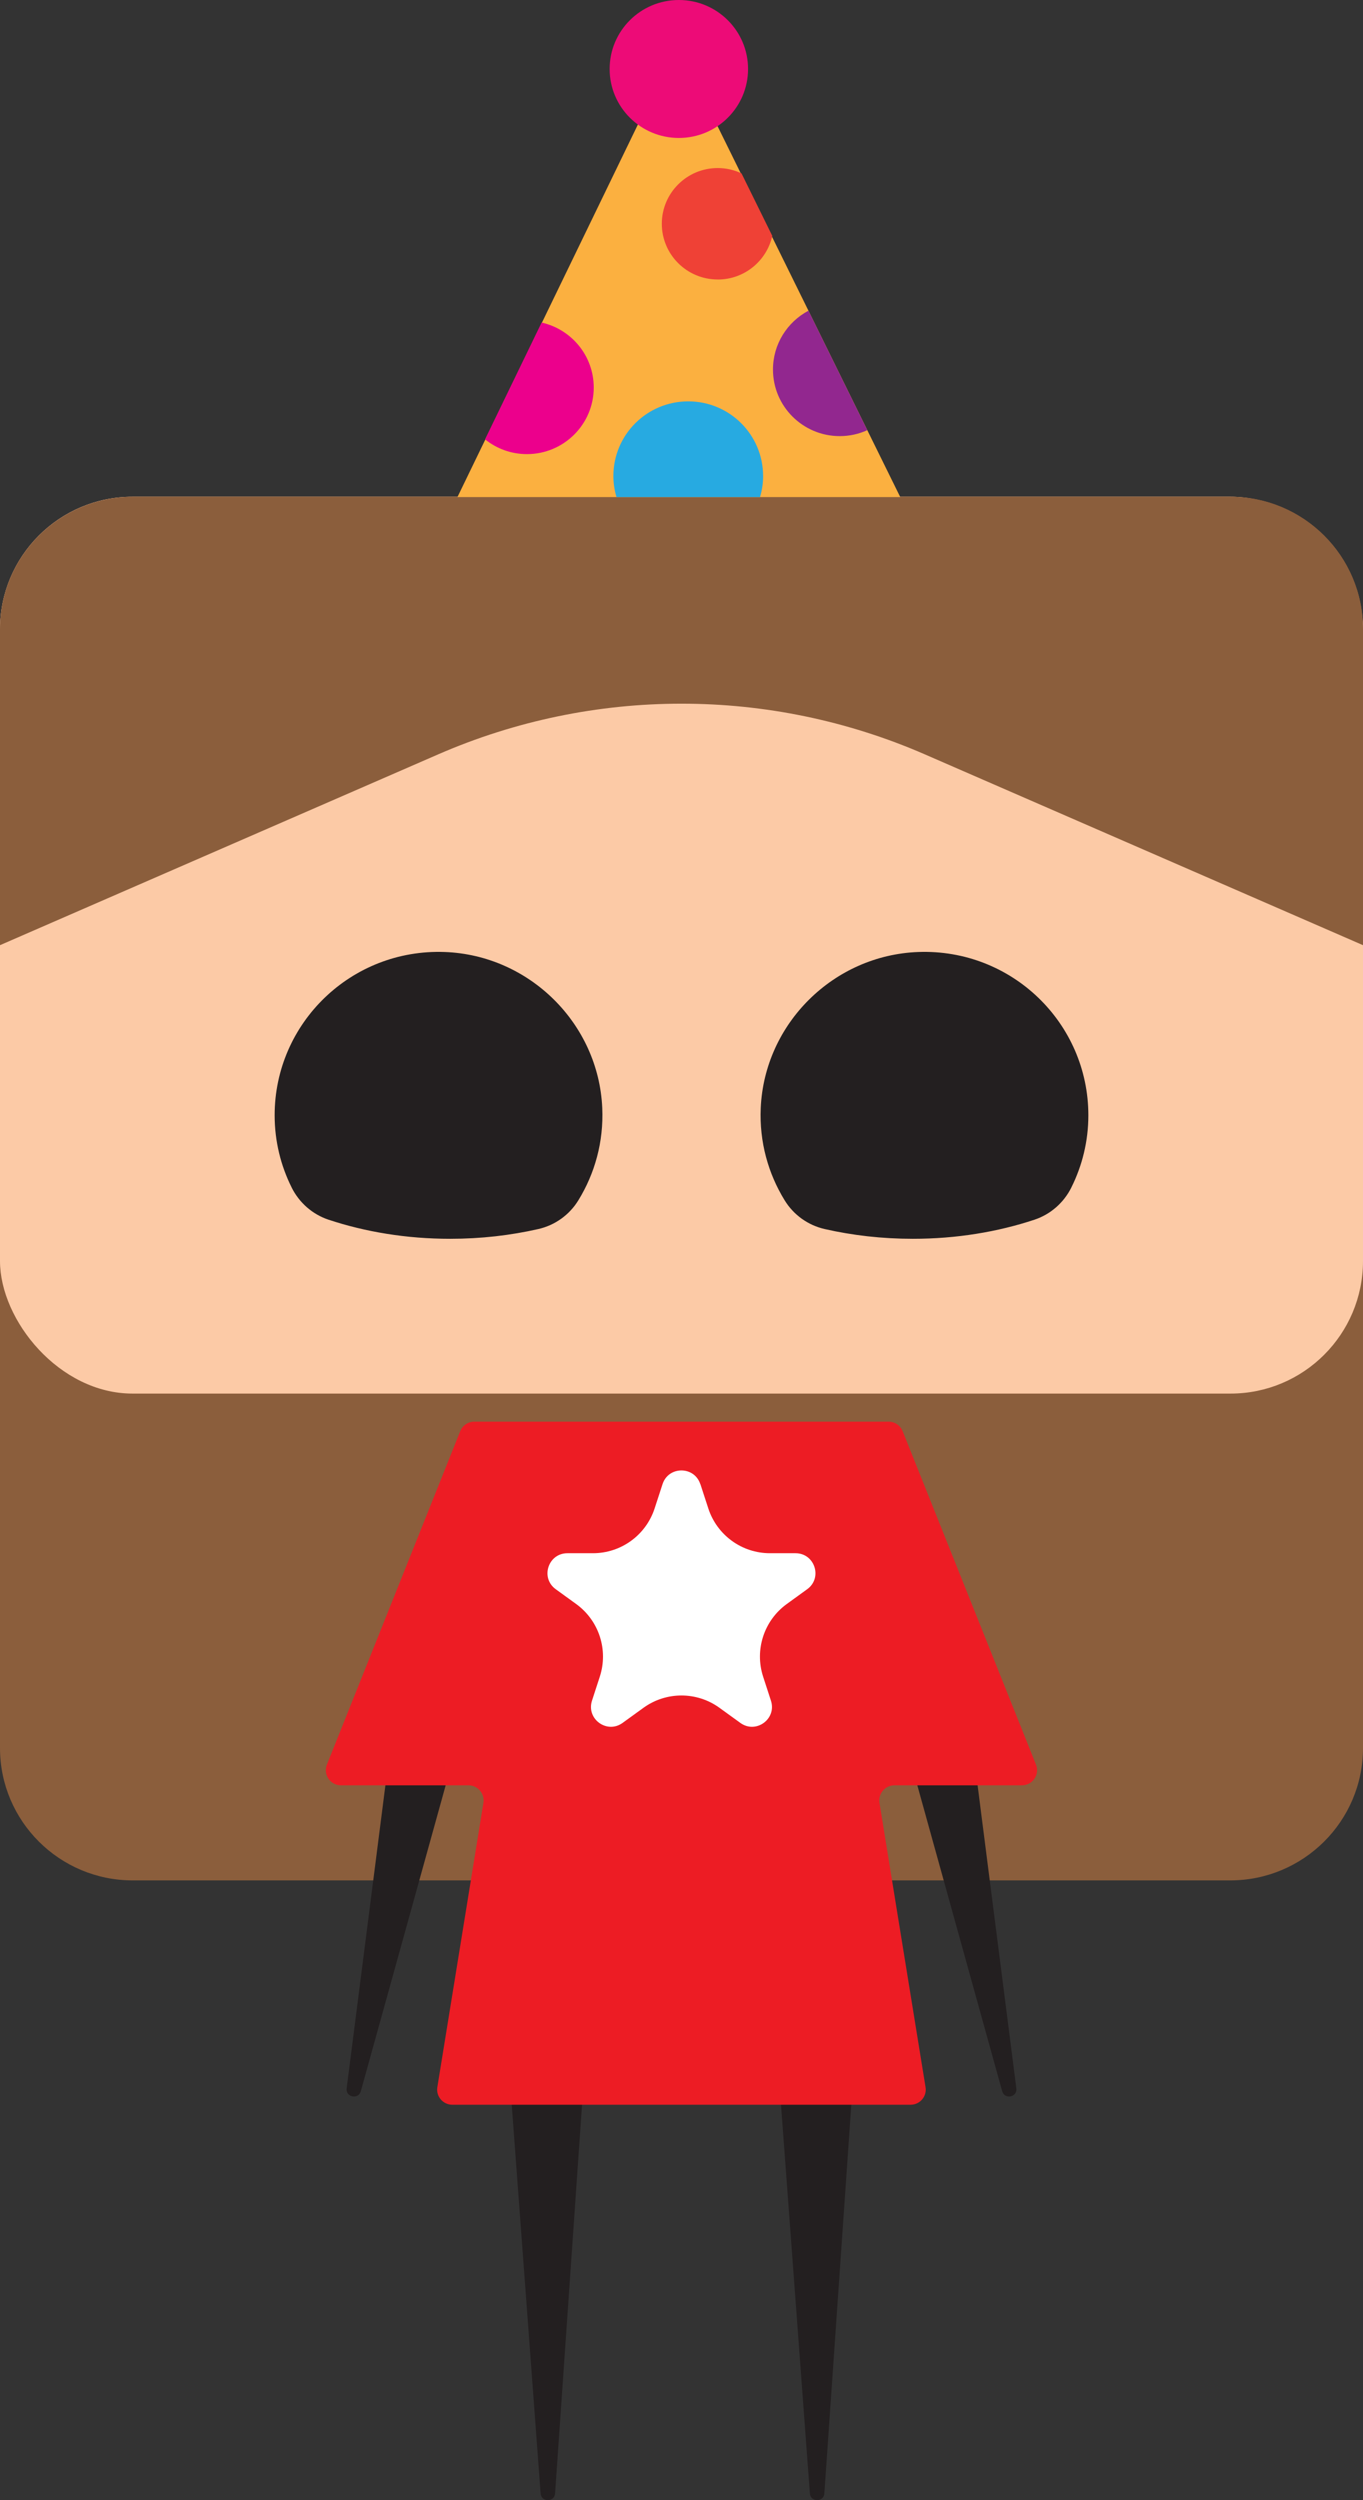 <?xml version="1.0" encoding="UTF-8"?>
<svg xmlns="http://www.w3.org/2000/svg" version="1.1" viewBox="0 0 360 660">
  <rect x="0" y="0" width="360" height="660" fill="#333333" stroke="none"/>
  <defs>
    <style>
      .cls-1 {
        fill: #92278f;
      }

      .cls-2 {
        fill: #fccaa6;
      }

      .cls-3 {
        fill: #231f20;
      }

      .cls-4 {
        fill: #fff;
      }

      .cls-5 {
        fill: #ed1c24;
      }

      .cls-6 {
        fill: #8b5e3c;
      }

      .cls-7 {
        fill: #ec008c;
      }

      .cls-8 {
        fill: #ef4136;
      }

      .cls-9 {
        fill: #fbb040;
      }

      .cls-10 {
        fill: #27aae1;
      }

      .cls-11 {
        fill: #ed0b77;
      }
    </style>
  </defs>
  <!-- Generator: Adobe Illustrator 28.7.0, SVG Export Plug-In . SVG Version: 1.2.0 Build 136)  -->
  <g>
    <g id="Layer_1">
      <path class="cls-6" d="M0,461.43V166.09C0,146.79,15.71,131.13,35.09,131.13h289.82c19.38,0,35.09,15.65,35.09,34.96v295.34c0,19.31-15.71,34.96-35.09,34.96H35.09C15.71,496.4,0,480.74,0,461.43Z"/>
      <g>
        <path class="cls-3" d="M104.89,447.09l-13.33,104.2c-.3,2.35,3.11,3.03,3.74.75l28.09-101.2-18.5-3.75Z"/>
        <path class="cls-3" d="M255.11,447.09l13.33,104.2c.3,2.35-3.11,3.03-3.74.75l-28.09-101.2,18.5-3.75Z"/>
      </g>
      <rect class="cls-2" x="0" y="131.13" width="360" height="236.75" rx="35" ry="35"/>
      <g>
        <path class="cls-3" d="M206.12,553.47l7.79,104.76c.18,2.36,3.65,2.35,3.82,0l7.27-104.75h-18.88Z"/>
        <path class="cls-3" d="M135,553.47l7.79,104.76c.18,2.36,3.65,2.35,3.82,0l7.27-104.75h-18.88Z"/>
      </g>
      <path class="cls-5" d="M238.41,377.8l35.22,88.03c1.05,2.62-.89,5.46-3.72,5.46h-33.67c-2.46,0-4.34,2.2-3.95,4.62l12.17,75.08c.39,2.42-1.48,4.62-3.95,4.62h-121.05c-2.46,0-4.34-2.2-3.95-4.62l12.17-75.08c.39-2.42-1.48-4.62-3.95-4.62h-33.67c-2.83,0-4.76-2.84-3.72-5.46l35.22-88.03c.61-1.52,2.08-2.51,3.72-2.51h109.4c1.64,0,3.11.99,3.72,2.51Z"/>
      <path class="cls-6" d="M0,249.51l115.75-50.38c40.96-17.83,87.54-17.83,128.5,0l115.75,50.38v-83.42c0-19.31-15.71-34.96-35.09-34.96H35.09c-19.38,0-35.09,15.65-35.09,34.96v83.42Z"/>
      <path class="cls-3" d="M77.03,313.48c1.99,3.99,5.47,7.07,9.72,8.49,9.73,3.23,20.63,5.05,32.15,5.05,8.14,0,15.98-.91,23.3-2.58,4.39-1,8.2-3.74,10.55-7.57,4.34-7.05,6.72-15.43,6.32-24.4-.99-22.27-19.26-40.34-41.62-41.16-24.65-.9-44.91,18.74-44.91,43.1,0,6.85,1.62,13.32,4.49,19.06Z"/>
      <path class="cls-3" d="M282.97,313.48c-1.99,3.99-5.47,7.07-9.72,8.49-9.73,3.23-20.63,5.05-32.15,5.05-8.14,0-15.98-.91-23.3-2.58-4.39-1-8.2-3.74-10.55-7.57-4.34-7.05-6.72-15.43-6.32-24.4.99-22.27,19.26-40.34,41.62-41.16,24.65-.9,44.91,18.74,44.91,43.1,0,6.85-1.62,13.32-4.49,19.06Z"/>
      <g>
        <polygon class="cls-9" points="120.82 131.22 237.78 131.22 178.81 11.57 120.82 131.22"/>
        <ellipse class="cls-11" cx="179.3" cy="18.21" rx="18.28" ry="18.21"/>
        <path class="cls-1" d="M213.53,82.02c-5.57,2.96-9.37,8.8-9.37,15.53,0,9.71,7.9,17.58,17.65,17.58,2.59,0,5.05-.57,7.26-1.57l-15.54-31.54Z"/>
        <path class="cls-8" d="M189.57,73.79c7.05,0,12.94-4.93,14.41-11.52l-8.13-16.5c-1.91-.9-4.03-1.41-6.28-1.41-8.15,0-14.77,6.59-14.77,14.71s6.61,14.71,14.77,14.71Z"/>
        <path class="cls-7" d="M139.17,119.88c9.75,0,17.65-7.87,17.65-17.58,0-8.38-5.89-15.38-13.77-17.15l-14.94,30.83c3.03,2.43,6.87,3.9,11.07,3.9Z"/>
        <path class="cls-10" d="M201.55,125.65c0-10.88-8.85-19.7-19.77-19.7s-19.77,8.82-19.77,19.7c0,1.94.29,3.8.82,5.57h37.91c.52-1.77.82-3.64.82-5.57Z"/>
      </g>
      <path class="cls-4" d="M184.99,391.79l2.09,6.41c2.3,7.05,8.87,11.82,16.28,11.82h6.76c5.09,0,7.2,6.52,3.08,9.5l-5.4,3.91c-6.02,4.36-8.54,12.11-6.24,19.18l2.06,6.33c1.58,4.83-3.95,8.86-8.07,5.88l-5.52-3.99c-5.99-4.34-14.09-4.34-20.08,0l-5.52,3.99c-4.12,2.98-9.64-1.05-8.07-5.88l2.06-6.33c2.31-7.07-.22-14.82-6.24-19.18l-5.4-3.91c-4.12-2.98-2.01-9.5,3.08-9.5h6.76c7.41,0,13.98-4.77,16.28-11.82l2.09-6.41c1.57-4.83,8.4-4.83,9.98,0Z"/>
    </g>
  </g>
</svg>